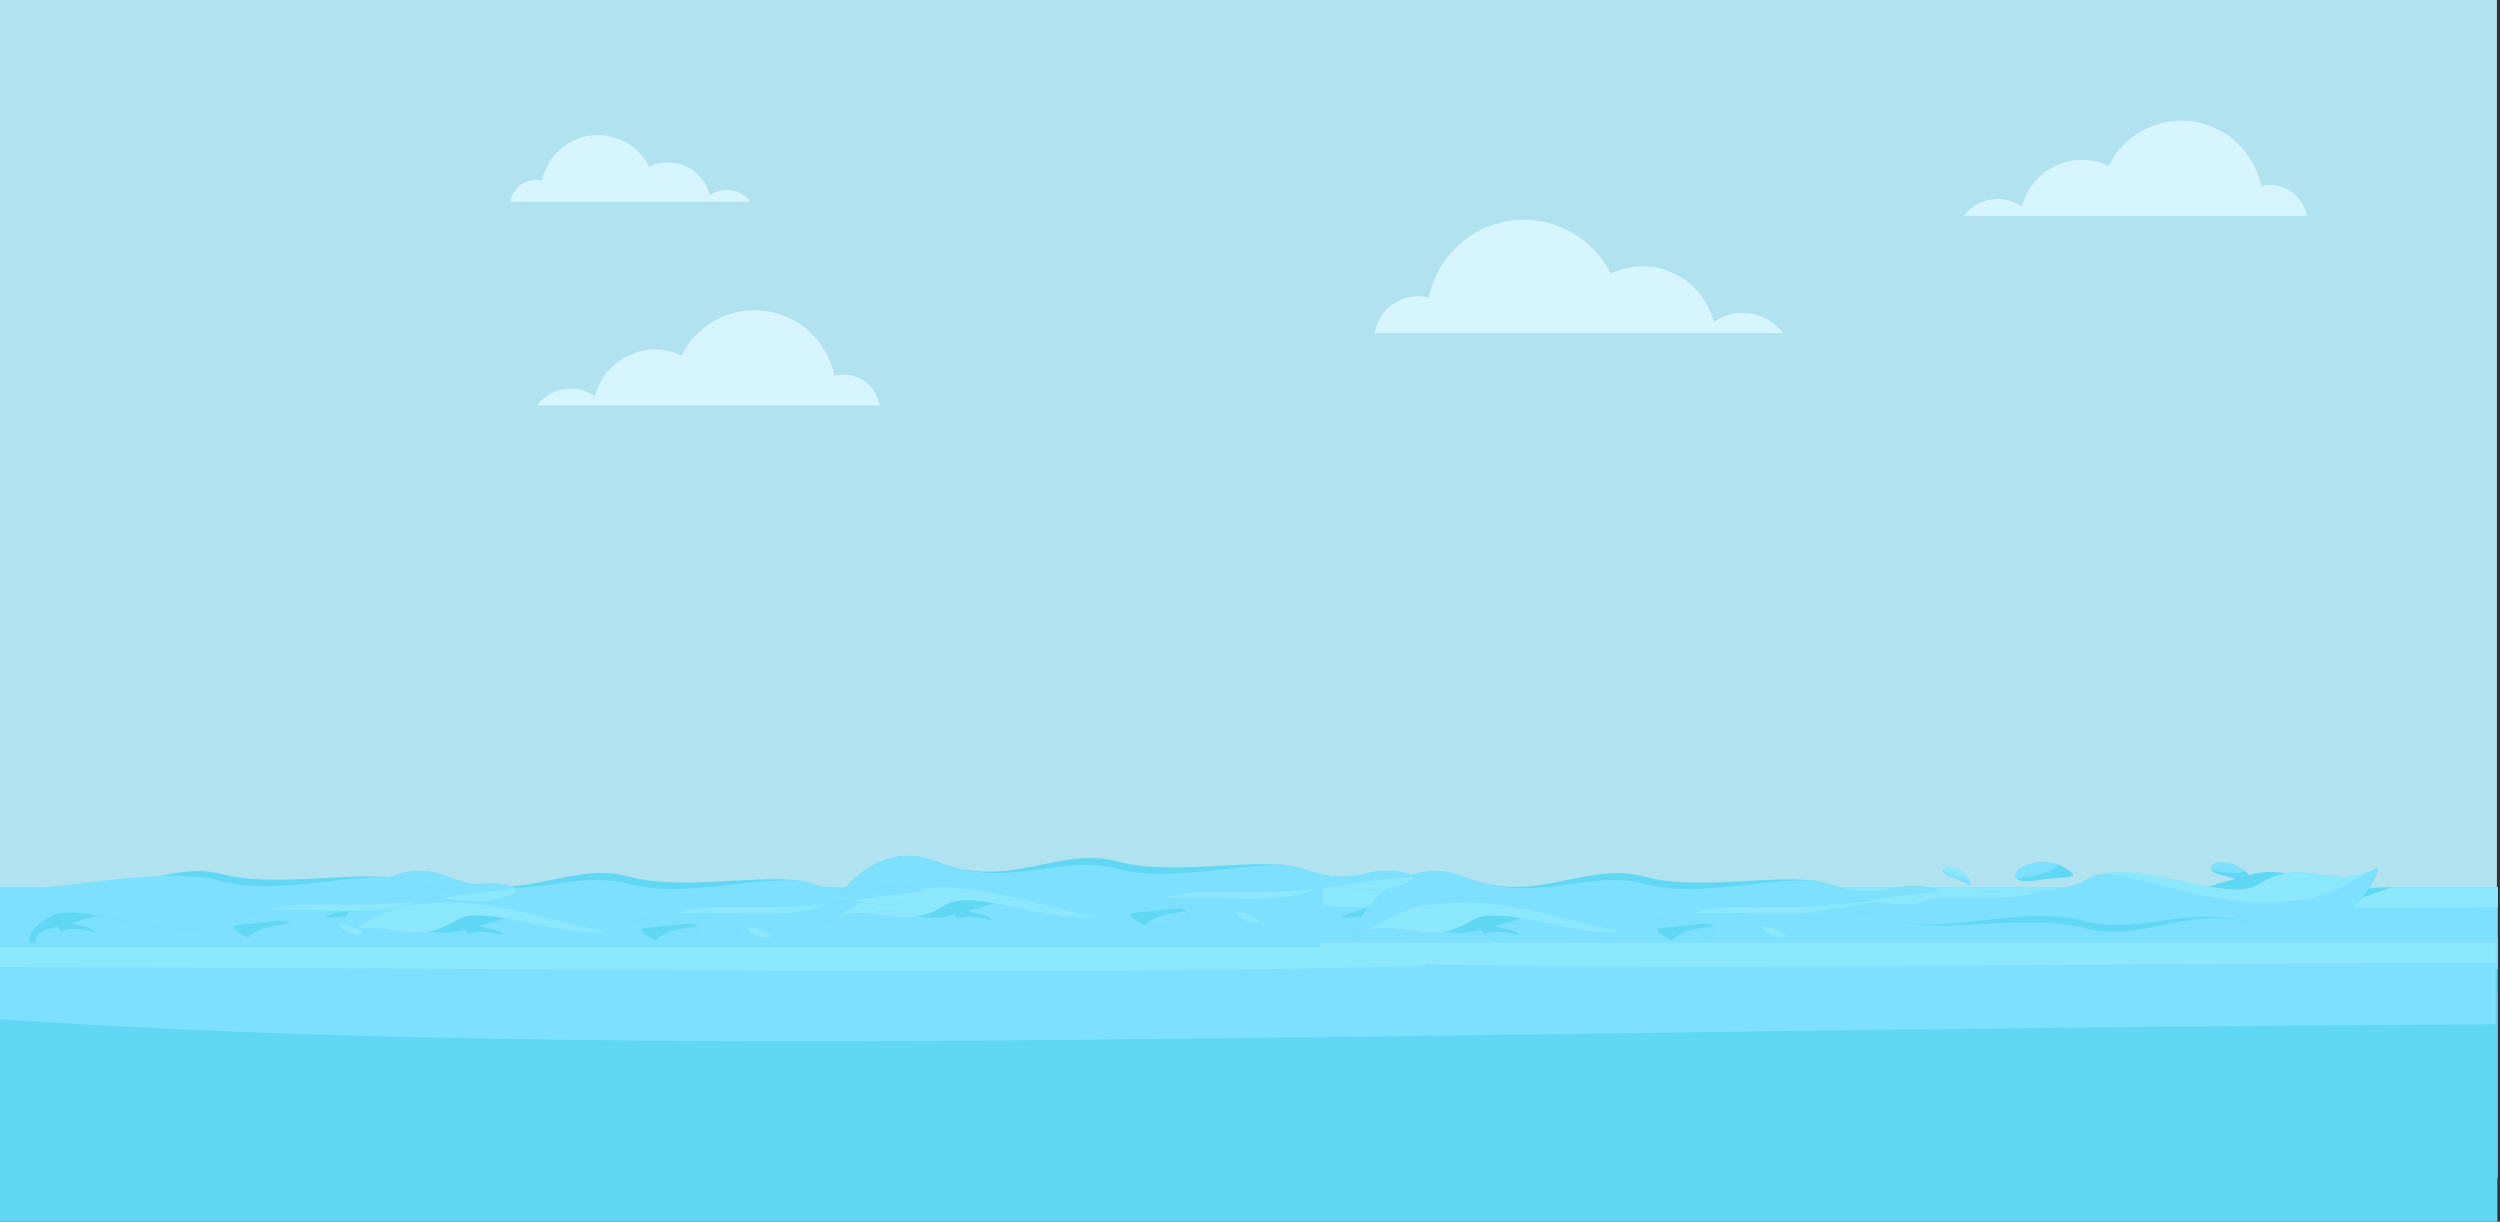 <?xml version="1.0" encoding="utf-8"?>
<!-- Generator: Adobe Illustrator 22.0.0, SVG Export Plug-In . SVG Version: 6.00 Build 0)  -->
<svg version="1.1" id="Lager_1" xmlns="http://www.w3.org/2000/svg" xmlns:xlink="http://www.w3.org/1999/xlink" x="0px" y="0px"
	 viewBox="0 0 2271.4 1110" style="enable-background:new 0 0 2271.4 1110;" xml:space="preserve">
<rect x="0" y="0" width="2271.4" height="1110" fill="#333333" stroke="none"/>
<style type="text/css">
	.st0{clip-path:url(#SVGID_2_);}
	.st1{fill:#B1E2EF;}
	.st2{fill:#60D8F4;}
	.st3{fill:#7DE0FF;}
	.st4{fill:#8BE7FC;}
	.st5{fill:#D7F5FF;}
</style>
<title>skyandwater</title>
<g id="Lager_2_1_">
	<g id="Layer_1">
		<g>
			<g>
				<defs>
					<polygon id="SVGID_1_" points="-2.9,1117.6 2269.4,1120 2269.4,-0.5 -2.9,-2.8 					"/>
				</defs>
				<clipPath id="SVGID_2_">
					<use xlink:href="#SVGID_1_"  style="overflow:visible;"/>
				</clipPath>
				<g class="st0">
					<rect x="-4.9" class="st1" width="2273.5" height="1070.2"/>
					<rect x="-2.1" y="851.9" class="st2" width="2273.5" height="218.2"/>
					<path class="st3" d="M-8.1,813.9l8,60c0,1,0.7,1.8,1.7,1.8c581.6,39.2,1254.4,9.5,2268.3,4.6v-74.2H1.7
						C-3.8,806.7-15.6,813.6-8.1,813.9z"/>
					<path class="st4" d="M1201.8,806.2v17c271.3,9.6,594.9,2.3,1068,1.2v-18.2H1201.8z"/>
					<path class="st2" d="M2172.2,806.3c-3.7-0.3-7.4-0.3-11.1,0.2c-37.7,3.9-81.1-20.2-111.8-12.9c-15,3.6-31.8,8.7-52.4,14.6
						c25.6,9.4,51.8,16.4,79.2,18.4C2109.5,828.6,2141.3,817.7,2172.2,806.3z"/>
					<path class="st2" d="M1724.8,836.2c36.1,13.6,116.4-7.2,170.1,7.3s97.8-26.7,164.6,0c66.8,26.7,110-60.7,99.1-54.4
						c-37.8,21.8-64.6-12.5-107.1,14.8c-28.9,18.5-115.4-27.8-155.9-4.5s-135.4-0.5-176.4,17.3c-27.2,11.8-49-5.7-81.2,4.9
						s9.5,16.8,31.4,11S1711.8,831.3,1724.8,836.2z"/>
					<path class="st3" d="M1724.8,836.2c36.1,13.6,114.8-14.2,168.5,0.4s99.3-19.8,166.2,6.9c66.8,26.7,110-60.7,99.1-54.4
						c-37.8,21.8-64.6-12.5-107.1,14.8c-28.9,18.5-115.4-27.8-155.9-4.5s-135.4-0.5-176.4,17.3c-27.2,11.8-49-5.7-81.2,4.9
						s9.5,16.8,31.4,11S1711.8,831.3,1724.8,836.2z"/>
					<path class="st4" d="M2033.9,818.6c19.1,2.7,37.4,1.1,56.1-0.8c22-2.3,40.5-13.4,59-24.3c-33,11.9-58.7-14.6-97.5,10.3
						c-25,16.1-93.3-16.6-137.4-10.4c27.1,4.4,53.8,13.3,82.1,19C2009.1,815.2,2020.9,817,2033.9,818.6z"/>
					<path class="st4" d="M1817.9,815.5c12.2-0.3,24.2-2.2,35.9-5.8c-45.3,3.3-104.4-6.1-134.5,7c-1.5,0.7-3,1.2-4.5,1.7
						C1749.5,814.6,1783.2,815.5,1817.9,815.5z"/>
					<path class="st4" d="M1638.1,821.6c-9.7,3.2-12.7,6-11.5,8.2c23.1-1.9,46-5.2,69.3-8.8C1678.1,820.6,1660.6,814.2,1638.1,821.6
						z"/>
					<path class="st2" d="M1883.3,794.4c-15.3-17.5-45-10.4-50.1-3.4s-1.9,11.7,18.4,8.7S1886.1,797.7,1883.3,794.4z"/>
					<path class="st3" d="M1870.2,785.7c-15.1-5.3-33.1,0-37,5.4c-2.3,3.2-2.9,5.8-1.1,7.6C1845.5,796,1860.7,795,1870.2,785.7z"/>
					<path class="st2" d="M2046.8,801.2c-6.2-16.8-29.6-19.8-35.2-16.2s-4.6,7.9,10.9,11.3C2037.9,799.7,2047.9,804.4,2046.8,801.2z
						"/>
					<path class="st3" d="M2039.7,791.4c-9.5-8-23.9-9.1-28.2-6.3c-2.5,1.7-3.7,3.4-2.8,5.2C2019.1,792,2030.3,795.5,2039.7,791.4z"
						/>
					<path class="st3" d="M1790.8,803.6c-2.6-12.5-18.8-17.2-23.2-15.2s-4.1,5.1,6.5,9.1S1791.3,806,1790.8,803.6z"/>
					<path class="st4" d="M1767.6,788.5c-0.8,0.3-1.6,0.8-2.2,1.5c6.3,5.1,14.8,7.8,23,8C1783.1,789.7,1771.3,786.8,1767.6,788.5z"
						/>
					<path class="st2" d="M1216.8,833.6c3.7,0.3,7.4,0.3,11.1-0.2c37.7-3.9,81.1,20.2,111.8,12.9c15-3.6,31.8-8.7,52.4-14.6
						c-25.6-9.4-51.8-16.4-79.2-18.4C1279.5,811.3,1247.7,822.2,1216.8,833.6z"/>
					<path class="st2" d="M1664.2,803.8c-36.1-13.6-116.4,7.2-170.1-7.3s-97.8,26.7-164.6,0s-110,60.7-99.1,54.4
						c37.8-21.8,64.6,12.5,107-14.8c28.8-18.5,115.4,27.8,155.9,4.5s135.4,0.5,176.4-17.3c27.2-11.8,49,5.7,81.1-4.9
						s-9.5-16.8-31.4-11S1677.2,808.6,1664.2,803.8z"/>
					<path class="st3" d="M1664.2,803.8c-36.1-13.6-114.8,14.2-168.5-0.4s-99.3,19.8-166.2-6.9s-110,60.7-99.1,54.4
						c37.8-21.8,64.6,12.5,107-14.8c28.8-18.5,115.4,27.8,155.9,4.5s135.4,0.5,176.4-17.3c27.2-11.8,49,5.7,81.1-4.9
						s-9.5-16.8-31.4-11S1677.2,808.6,1664.2,803.8z"/>
					<path class="st4" d="M1355.1,821.3c-19.1-2.7-37.4-1.1-56.1,0.8c-22,2.3-40.5,13.4-59,24.3c33-11.9,58.7,14.6,97.5-10.3
						c25-16.1,93.3,16.6,137.4,10.4c-27.2-4.4-53.8-13.3-82.1-19C1379.9,824.8,1368.1,822.9,1355.1,821.3z"/>
					<path class="st4" d="M1571.1,824.4c-12.2,0.3-24.2,2.2-35.9,5.8c45.3-3.3,104.4,6.1,134.5-7c1.5-0.6,3-1.2,4.5-1.7
						C1639.5,825.3,1605.8,824.4,1571.1,824.4z"/>
					<path class="st4" d="M1750.9,818.3c9.7-3.2,12.7-6,11.5-8.2c-23.1,1.9-46,5.2-69.3,8.8C1710.9,819.3,1728.4,825.7,1750.9,818.3
						z"/>
					<path class="st2" d="M1505.7,845.5c15.3,17.5,45,10.4,50.1,3.4s1.9-11.7-18.4-8.7S1502.9,842.2,1505.7,845.5z"/>
					<path class="st3" d="M1518.8,854.2c15.1,5.3,33.1,0,37-5.4c2.3-3.2,2.9-5.8,1.1-7.6C1543.5,844,1528.3,844.9,1518.8,854.2z"/>
					<path class="st2" d="M1342.2,838.7c6.2,16.8,29.6,19.8,35.2,16.2s4.6-7.9-10.9-11.3S1341.1,835.5,1342.2,838.7z"/>
					<path class="st3" d="M1349.3,848.5c9.5,8,23.9,9.1,28.2,6.3c2.5-1.7,3.7-3.4,2.8-5.2C1369.9,847.9,1358.7,844.4,1349.3,848.5z"
						/>
					<path class="st3" d="M1598.2,836.3c2.6,12.5,18.8,17.2,23.2,15.2s4.1-5.1-6.5-9.1S1597.7,833.9,1598.2,836.3z"/>
					<path class="st4" d="M1621.4,851.5c0.8-0.3,1.6-0.8,2.2-1.5c-6.3-5.1-14.8-7.7-23-8C1606,850.2,1617.8,853.1,1621.4,851.5z"/>
					<path class="st2" d="M738,819.8c3.7,0.3,7.4,0.3,11.1-0.2c37.7-3.9,81.1,20.2,111.8,12.9c15-3.6,31.8-8.7,52.5-14.6
						c-25.6-9.4-51.8-16.4-79.2-18.4C800.7,797.5,768.8,808.5,738,819.8z"/>
					<path class="st2" d="M1185.4,790c-36.1-13.6-116.4,7.2-170.1-7.3s-97.8,26.7-164.6,0s-110,60.7-99.1,54.4
						c37.8-21.8,64.6,12.5,107.1-14.8c28.8-18.5,115.4,27.8,155.9,4.5s135.4,0.5,176.4-17.3c27.2-11.8,49,5.7,81.1-4.9
						s-9.5-16.8-31.4-10.9S1198.4,794.9,1185.4,790z"/>
					<path class="st3" d="M1185.4,790c-36.1-13.6-114.8,14.2-168.5-0.4s-99.3,19.8-166.2-6.9s-110,60.7-99.1,54.4
						c37.8-21.8,64.6,12.5,107.1-14.8c28.8-18.5,115.4,27.8,155.9,4.5c40.5-23.4,135.4,0.5,176.4-17.3c27.2-11.8,49,5.7,81.1-4.9
						s-9.5-16.8-31.4-10.9S1198.4,794.9,1185.4,790z"/>
					<path class="st4" d="M876.2,807.6c-19.1-2.7-37.4-1.2-56.1,0.8c-22,2.3-40.5,13.4-59,24.3c33-11.9,58.7,14.6,97.5-10.3
						c25-16.1,93.3,16.6,137.4,10.4c-27.2-4.4-53.8-13.3-82.1-19C901,811,889.2,809.1,876.2,807.6z"/>
					<path class="st4" d="M1092.2,810.6c-12.2,0.3-24.2,2.2-35.9,5.8c45.3-3.3,104.4,6.1,134.5-7c1.5-0.7,3-1.2,4.5-1.7
						C1160.6,811.6,1126.9,810.6,1092.2,810.6z"/>
					<path class="st4" d="M1272.1,804.5c9.7-3.2,12.7-6,11.5-8.2c-23.1,1.9-46,5.2-69.3,8.8C1232,805.6,1249.5,812,1272.1,804.5z"/>
					<path class="st2" d="M1026.9,831.7c15.3,17.5,45,10.4,50.1,3.4s1.9-11.7-18.4-8.7S1024,828.5,1026.9,831.7z"/>
					<path class="st3" d="M1039.9,840.5c15.1,5.3,33.1,0,37-5.4c2.3-3.2,2.9-5.8,1.1-7.6C1064.6,830.2,1049.5,831.2,1039.9,840.5z"
						/>
					<path class="st2" d="M863.4,824.9c6.2,16.8,29.6,19.8,35.2,16.2s4.6-7.9-10.9-11.3S862.2,821.8,863.4,824.9z"/>
					<path class="st3" d="M870.4,834.8c9.5,8,23.9,9.1,28.2,6.3c2.5-1.7,3.7-3.4,2.8-5.2C891.1,834.2,879.9,830.7,870.4,834.8z"/>
					<path class="st3" d="M1119.3,822.5c2.6,12.5,18.8,17.2,23.2,15.2s4.1-5.1-6.5-9.1S1118.9,820.2,1119.3,822.5z"/>
					<path class="st4" d="M1142.6,837.7c0.8-0.3,1.6-0.8,2.2-1.5c-6.3-5.1-14.8-7.8-23-8C1127.1,836.4,1138.9,839.3,1142.6,837.7z"
						/>
					<path class="st2" d="M293.8,833.5c3.7,0.3,7.4,0.3,11.1-0.2c37.7-3.9,81.1,20.2,111.8,12.9c15-3.6,31.8-8.7,52.5-14.6
						c-25.6-9.4-51.8-16.4-79.2-18.4C356.5,811.3,324.7,822.2,293.8,833.5z"/>
					<path class="st2" d="M741.2,803.7c-36.1-13.6-116.4,7.2-170.1-7.3s-97.8,26.7-164.6,0s-110,60.7-99.1,54.4
						c37.8-21.8,64.6,12.5,107-14.8c28.9-18.5,115.4,27.8,155.9,4.5s135.4,0.5,176.4-17.3c27.2-11.8,49,5.7,81.1-4.9
						s-9.5-16.8-31.4-10.9S754.2,808.6,741.2,803.7z"/>
					<path class="st3" d="M741.2,803.7c-36.1-13.6-114.8,14.2-168.5-0.4s-99.3,19.8-166.2-6.9s-110,60.7-99.1,54.4
						c37.8-21.8,64.6,12.5,107-14.8c28.9-18.5,115.4,27.8,155.9,4.5s135.4,0.5,176.4-17.3c27.2-11.8,49,5.7,81.1-4.9
						s-9.5-16.8-31.4-10.9S754.2,808.6,741.2,803.7z"/>
					<path class="st4" d="M432.1,821.3c-19.1-2.7-37.4-1.2-56.1,0.8c-22,2.3-40.5,13.4-59,24.3c33-11.9,58.7,14.6,97.5-10.3
						c25-16.1,93.3,16.6,137.4,10.4c-27.2-4.4-53.8-13.3-82.1-19C456.9,824.7,445.1,822.8,432.1,821.3z"/>
					<path class="st4" d="M648.1,824.3c-12.2,0.3-24.2,2.2-35.9,5.8c45.3-3.3,104.4,6.1,134.5-7c1.5-0.7,3-1.2,4.5-1.7
						C716.5,825.3,682.8,824.3,648.1,824.3z"/>
					<path class="st4" d="M827.9,818.3c9.7-3.2,12.7-6,11.5-8.2c-23.1,1.9-46,5.2-69.3,8.8C787.9,819.3,805.4,825.7,827.9,818.3z"/>
					<path class="st2" d="M582.7,845.5c15.3,17.5,45,10.4,50.1,3.4s1.9-11.7-18.4-8.7S579.9,842.2,582.7,845.5z"/>
					<path class="st3" d="M595.8,854.2c15.1,5.3,33.1,0,37-5.4c2.3-3.2,2.9-5.8,1.1-7.6C620.5,843.9,605.3,844.9,595.8,854.2z"/>
					<path class="st2" d="M419.2,838.6c6.2,16.8,29.6,19.8,35.2,16.2s4.6-7.9-10.9-11.3S418.1,835.5,419.2,838.6z"/>
					<path class="st3" d="M426.3,848.5c9.5,8,23.9,9.1,28.2,6.3c2.5-1.7,3.7-3.4,2.9-5.2C446.9,847.9,435.7,844.4,426.3,848.5z"/>
					<path class="st3" d="M675.2,836.2c2.6,12.5,18.8,17.2,23.2,15.2s4.1-5.1-6.5-9.1S674.7,833.9,675.2,836.2z"/>
					<path class="st4" d="M698.4,851.4c0.8-0.3,1.6-0.8,2.2-1.5c-6.3-5.1-14.8-7.8-23-8C683,850.2,694.8,853.1,698.4,851.4z"/>
					<path class="st2" d="M14,867.8c-1,0.3-1.5,1.4-1.1,2.4c0.3,0.8,1.1,1.3,1.9,1.2l0,0c37.7-3.9,0.5-20.4,31.2-27.7
						c15-3.6,31.8-8.7,52.4-14.6c-25.6-9.4-51.8-16.4-79.2-18.4C-10.4,808.9,41.7,857.9,14,867.8z"/>
					<path class="st2" d="M370.6,801.2c-36.1-13.6-116.4,7.2-170.1-7.3S64,835.9-2.9,809.2s9.4,86,20.3,79.7
						c37.8-21.8-16-28.2,26.5-55.4c28.8-18.5,115.4,27.8,155.9,4.5s135.4,0.5,176.4-17.3c27.1-11.8,49,5.7,81.1-4.9
						s-9.5-16.8-31.4-10.9S383.6,806,370.6,801.2z"/>
					<path class="st3" d="M370.6,801.2c-36.1-13.6-114.8,14.2-168.5-0.4s-132.3,6.4-204.3,8.4c-63.6,1.8,8.7,86,19.6,79.7
						c37.8-21.8-16-28.2,26.5-55.4c28.8-18.5,115.4,27.8,155.9,4.5s135.4,0.5,176.4-17.3c27.1-11.8,49,5.7,81.1-4.9
						s-9.5-16.8-31.4-10.9S383.6,806,370.6,801.2z"/>
					<path class="st4" d="M277.5,821.7c-12.2,0.3-24.2,2.2-35.9,5.8c45.3-3.3,104.5,6.1,134.5-7c1.5-0.7,3-1.2,4.5-1.7
						C345.9,822.7,312.2,821.7,277.5,821.7z"/>
					<path class="st4" d="M457.3,815.7c9.7-3.2,12.7-6,11.5-8.2c-23.1,1.9-46,5.2-69.3,8.8C417.3,816.7,434.8,823.1,457.3,815.7z"/>
					<path class="st2" d="M212.1,842.8c15.3,17.5,45,10.4,50.1,3.4s1.9-11.7-18.4-8.7S209.3,839.6,212.1,842.8z"/>
					<path class="st3" d="M225.2,851.6c15.1,5.3,33.1,0,37-5.4c2.3-3.2,2.9-5.8,1.1-7.6C249.9,841.3,234.7,842.2,225.2,851.6z"/>
					<path class="st2" d="M48.7,836c6.2,16.8,29.6,19.8,35.2,16.2s4.6-7.9-10.9-11.3S47.5,832.9,48.7,836z"/>
					<path class="st3" d="M55.7,845.9c9.5,8,23.9,9.1,28.2,6.3c2.5-1.7,3.7-3.4,2.8-5.2C76.3,845.2,65.1,841.8,55.7,845.9z"/>
					<path class="st3" d="M304.6,833.6c2.6,12.5,18.8,17.2,23.2,15.2s4.1-5.1-6.5-9.1S304.1,831.3,304.6,833.6z"/>
					<path class="st4" d="M327.8,848.8c0.8-0.3,1.6-0.8,2.2-1.5c-6.3-5.1-14.8-7.8-23-8C312.4,847.5,324.2,850.5,327.8,848.8z"/>
					<path class="st5" d="M1619.8,302.5c-14.8-19.6-42.5-24-62.7-10c-9.1-35.9-45.6-57.6-81.4-48.4c-4.2,1.1-8.4,2.6-12.3,4.4
						c-21.8-43.5-74.7-61.2-118.2-39.5c-24.3,12.1-41.6,34.8-47,61.4c-21.3-5.5-43,7.4-48.4,28.7c-0.3,1.1-0.5,2.2-0.7,3.4H1619.8z"
						/>
					<path class="st5" d="M487.8,368.4c12.5-16.5,35.7-20.2,52.7-8.4c7.7-30.1,38.3-48.3,68.5-40.7c3.5,0.9,7,2.1,10.3,3.7
						c18.2-36.6,62.6-51.5,99.2-33.3c20.5,10.2,35.1,29.3,39.6,51.7c2.7-0.7,5.5-1,8.3-1c16.4,0,30.3,11.8,33,28L487.8,368.4z"/>
					<path class="st5" d="M681.9,183.2c-8.7-11.5-25-14.1-36.9-5.9c-5.4-21.1-26.9-33.9-48-28.5c-2.5,0.6-4.9,1.5-7.2,2.6
						c-12.8-25.6-44-36-69.6-23.2c-14.3,7.1-24.5,20.5-27.7,36.1c-1.9-0.5-3.8-0.7-5.8-0.7c-11.5,0-21.2,8.3-23.1,19.6L681.9,183.2
						L681.9,183.2z"/>
					<path class="st5" d="M1784.3,196.1c12.5-16.5,35.7-20.2,52.7-8.4c7.7-30.1,38.3-48.3,68.4-40.7c3.5,0.9,7,2.1,10.3,3.7
						c18.2-36.6,62.7-51.5,99.2-33.2c20.4,10.2,35,29.2,39.5,51.6c17.9-4.5,36.1,6.3,40.7,24.2c0.2,0.9,0.4,1.8,0.6,2.7
						L1784.3,196.1z"/>
					<polyline class="st2" points="-2.9,902.1 2269,902.1 2269,1120.3 -2.9,1120.3 					"/>
					<path class="st3" d="M-0.8,926c581.6,39.1,1254.4,9.5,2268.3,4.6v-74.1H-0.7"/>
					<path class="st4" d="M1199.5,873.4c271.3,9.6,594.9,2.3,1068,1.2v-18.1h-1068"/>
					<path class="st4" d="M1295.2,877.4c-329,9.6-721.5,2.3-1295.3,1.2v-18.1h1295.3"/>
				</g>
			</g>
		</g>
	</g>
</g>
</svg>
